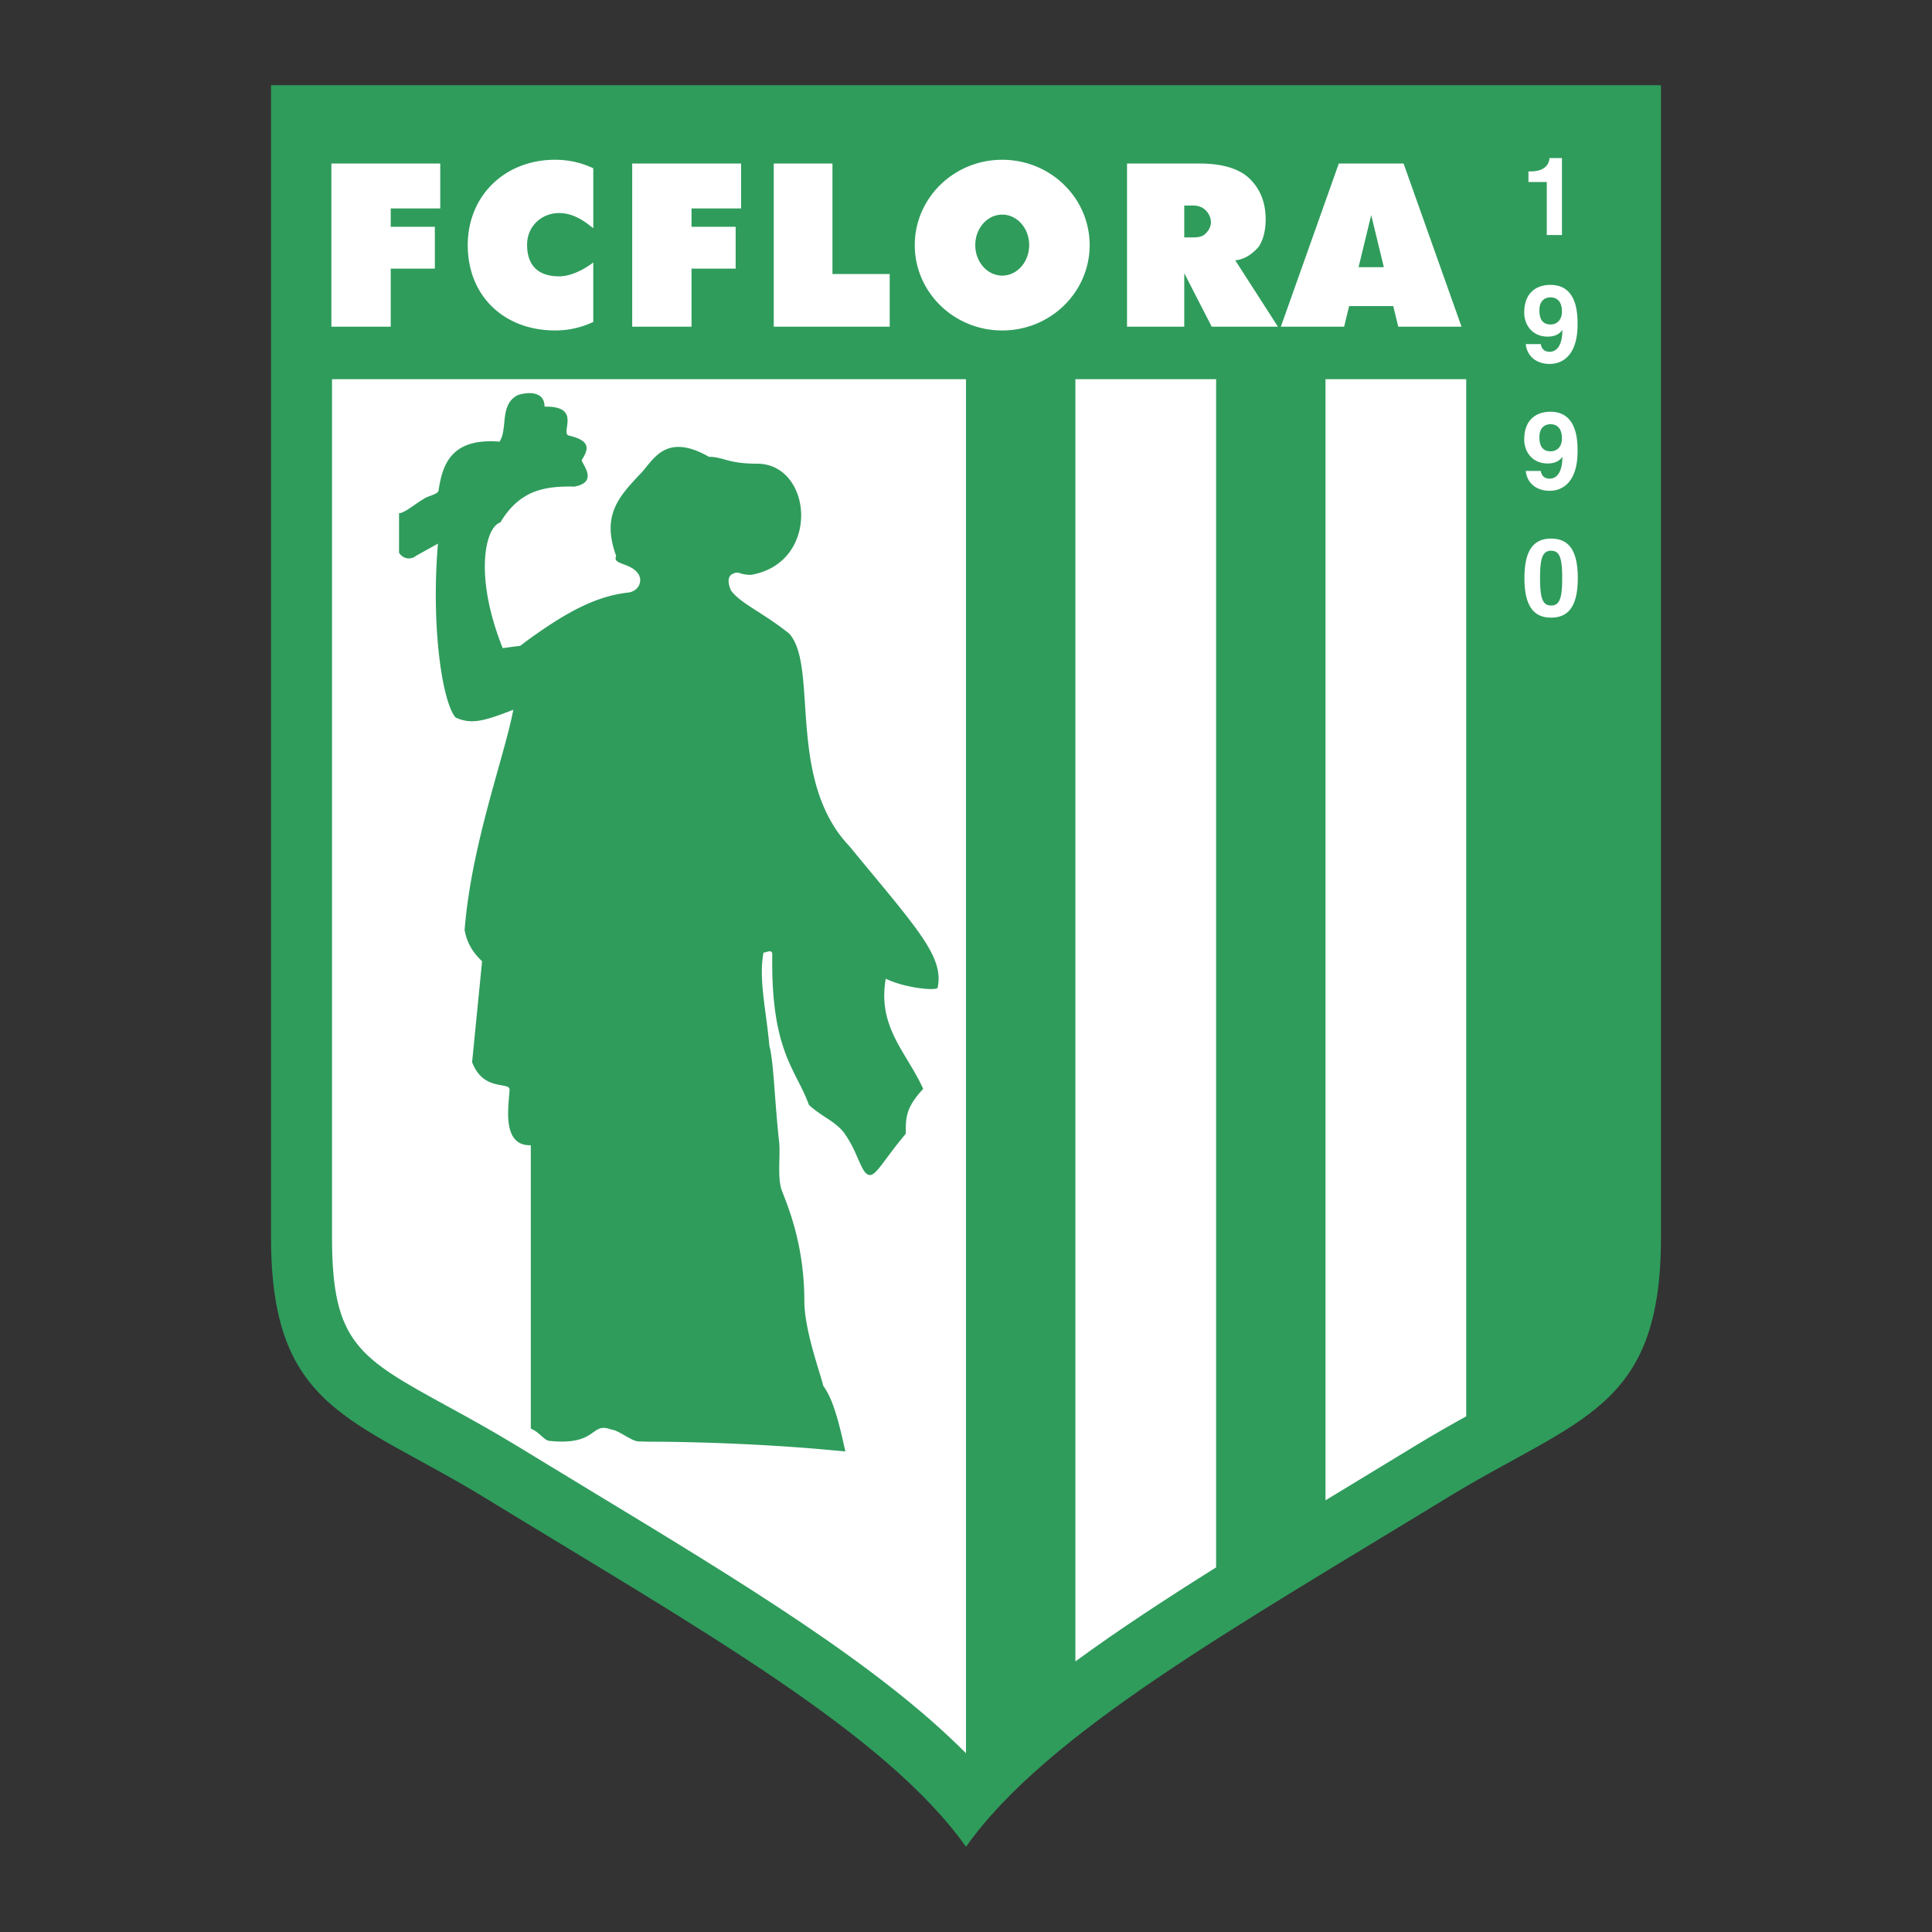 <?xml version="1.0" ?>
<svg xmlns="http://www.w3.org/2000/svg" viewBox="0 0 192.756 192.756">
	<rect x="0" y="0" width="192.756" height="192.756" fill="#333333" stroke="none"/>
	<g fill-rule="evenodd" clip-rule="evenodd">
		<path d="M27.041 123.461V8.504h138.674v114.957c0 17.193-8.18 17.936-21.35 25.982-21.318 13.025-39.932 23.455-47.988 34.809-8.056-11.354-26.668-21.783-47.986-34.809-13.17-8.047-21.35-8.732-21.35-25.982z" fill="#2f9c5c"/>
		<path d="M96.377 37.83H33.125v85.631c0 10.535 2.683 12.004 11.57 16.871 2.048 1.121 4.37 2.393 6.868 3.918l7.244 4.402c15.291 9.262 28.857 17.488 37.57 26.27V37.83zM107.293 37.83v127.928c4.242-3.102 8.967-6.203 14.039-9.379V37.83h-14.039zM132.246 37.83v111.854l1.701-1.031 7.246-4.402c1.801-1.1 3.51-2.068 5.092-2.945V37.83h-14.039z" fill="#fff"/>
		<path d="M84.737 84.416a12.399 12.399 0 0 1-1.745-2.327c-3.925-6.667-1.62-15.971-4.257-18.879-2.659-2.119-4.798-2.97-5.774-4.258-.166-.291-.54-1.288.062-1.661.769-.395.623.062 1.911.062 6.978-1.205 6.147-11.091.602-11.091-2.97 0-3.344-.685-4.798-.685-3.364-1.911-4.839-.685-5.919.602-.374.436-.706.893-1.059 1.226-2.14 2.284-3.718 4.112-2.285 8.059-.374.831 1.142.685 1.973 1.516.831.768.374 1.973-.748 2.139-3.136.332-6.064 1.89-9.741 4.527-.353.25-.706.52-1.059.789-.54.062-1.142.146-1.745.229-2.887-7.228-1.745-12.087-.229-12.544.873-1.475 1.89-2.368 3.032-2.908 1.288-.581 2.742-.706 4.341-.664 2.576-.457.602-2.431.748-2.659.623-.997.997-1.911-1.288-2.43-.914-.229 1.371-2.97-2.43-2.887 0-.997-.665-1.309-1.371-1.35-.644-.021-1.288.166-1.433.27-1.682.997-.852 3.281-1.682 4.569-4.777-.374-5.691 2.201-6.085 4.859 0 .396-1.205.603-1.433.831-.831.457-1.974 1.454-2.514 1.454v3.946c.457.685 1.226.685 1.683.312l2.201-1.226c-.685 8.059.374 15.66 1.745 17.342 1.516.686 2.658.457 5.773-.768-.914 4.798-4.174 13.375-4.86 21.974.229 1.288.831 2.264 1.745 3.116l-.997 10.074c1.143 2.969 3.739 1.91 3.739 2.74-.083 1.6-.831 5.629 2.118 5.545v28.268c.914.395 1.288 1.143 1.828 1.225 4.86.52 4.112-1.91 6.148-1.141.851.082 2.056 1.203 2.825 1.203.353 0 .706.021 1.059.021 6.563.021 13.396.395 18.173.852.478.041.935.082 1.35.125-.27-1.205-.706-3.303-1.35-4.943-.249-.623-.54-1.184-.852-1.6-.374-1.516-1.89-5.607-1.89-8.494 0-5.629-1.682-9.514-2.201-10.883-.54-1.289-.166-3.635-.312-4.943-.457-4.092-.54-8.039-.977-9.615-.304-3.484-1.097-6.689-.578-9.312.116.108.869-.431.869.193-.146 9.72 2.368 11.443 3.655 15.015.706.666 1.558 1.164 2.285 1.662.499.375.976.748 1.288 1.225 1.371 1.912 1.662 4.113 2.513 4.113.665 0 1.35-1.453 3.572-4.113 0-1.744.062-2.658 1.745-4.484-1.683-3.697-4.569-6.127-3.738-10.986 2.056.975 5.026 1.203 5.171.912.688-3.117-2.054-5.941-8.804-14.144z" fill="#2f9c5c"/>
		<path d="M152.494 17.099h.217c1.461 0 1.85-.757 1.883-1.33h1.242v7.68h-1.514v-5.29h-1.828v-1.06zM153.586 30.967c0-1.104.703-1.298 1.094-1.298.779 0 1.156.541 1.156 1.417 0 .909-.584 1.288-1.113 1.288-.573-.001-1.137-.25-1.137-1.407zm-1.361 3.364c.129 1.223 1.07 1.979 2.379 1.979 1.385 0 2.791-.963 2.791-3.937 0-1.082-.043-3.949-2.703-3.949-1.504 0-2.619.876-2.619 2.759 0 1.287.855 2.401 2.326 2.401.52 0 1.113-.13 1.461-.649l.021.021c-.012 1.612-.639 2.142-1.266 2.142-.465 0-.801-.227-.889-.757v-.011h-1.501v.001zM153.586 43.623c0-1.103.703-1.298 1.094-1.298.779 0 1.156.541 1.156 1.417 0 .909-.584 1.287-1.113 1.287-.573 0-1.137-.249-1.137-1.406zm-1.361 3.364c.129 1.223 1.07 1.979 2.379 1.979 1.385 0 2.791-.963 2.791-3.938 0-1.082-.043-3.948-2.703-3.948-1.504 0-2.619.876-2.619 2.759 0 1.287.855 2.401 2.326 2.401.52 0 1.113-.13 1.461-.649l.021.021c-.012 1.612-.639 2.142-1.266 2.142-.465 0-.801-.227-.889-.757v-.011h-1.501v.001zM153.652 57.674c0-1.979.238-2.726 1.104-2.726s1.104.746 1.104 2.726-.238 2.737-1.104 2.737-1.104-.757-1.104-2.737zm-1.558 0c0 2.693.855 3.948 2.662 3.948 1.805 0 2.66-1.255 2.66-3.948s-.855-3.938-2.66-3.938c-1.807.001-2.662 1.245-2.662 3.938zM108.715 24.455c0 4.703-3.906 8.516-8.723 8.516-4.818 0-8.724-3.812-8.724-8.516 0-4.703 3.906-8.515 8.724-8.515 4.817 0 8.723 3.812 8.723 8.515zm-8.723-3.043c-1.486 0-2.689 1.362-2.689 3.042 0 1.681 1.203 3.043 2.689 3.043 1.484 0 2.689-1.362 2.689-3.043.001-1.68-1.204-3.042-2.689-3.042zM83.055 16.313v11.029h5.711v5.254H77.198V16.313h5.857zM73.937 16.313v4.486h-4.943v1.828h4.403v4.175h-4.403v5.794h-5.919V16.313h10.862zM43.925 16.313v4.486h-4.942v1.828h4.402v4.175h-4.402v5.794h-5.92V16.313h10.862zM55.785 27.57c-2.023 0-3.198-1.017-3.198-3.157 0-1.826 1.432-3.157 3.198-3.157 1.475 0 2.61.88 3.406 1.516v-5.984a8.86 8.86 0 0 0-3.801-.849c-5.054 0-8.723 3.618-8.723 8.515 0 5.073 3.617 8.516 8.723 8.516a8.85 8.85 0 0 0 3.801-.85v-5.937c-.487.39-1.969 1.387-3.406 1.387zM139.506 32.596h6.312l-5.783-16.283h-6.461l-5.783 16.283h6.314l.498-2.056h4.402l.501 2.056zm-3.961-5.94l1.26-5.197 1.26 5.197h-2.52zM119.068 20.508c.645 0 1.039.291 1.205.457.311.291.539.748.539 1.205s-.229.831-.539 1.143c-.166.166-.451.374-1.205.374h-.914v-3.178h.914v-.001zm-6.625-4.195v16.283h5.711v-5.337l2.742 5.337h6.604l-4.258-6.625c.914-.083 1.662-.603 2.285-1.288.52-.685.748-1.744.748-2.804 0-1.766-.604-3.115-1.662-4.112s-2.824-1.454-4.943-1.454h-7.227z" fill="#fff"/>
	</g>
</svg>